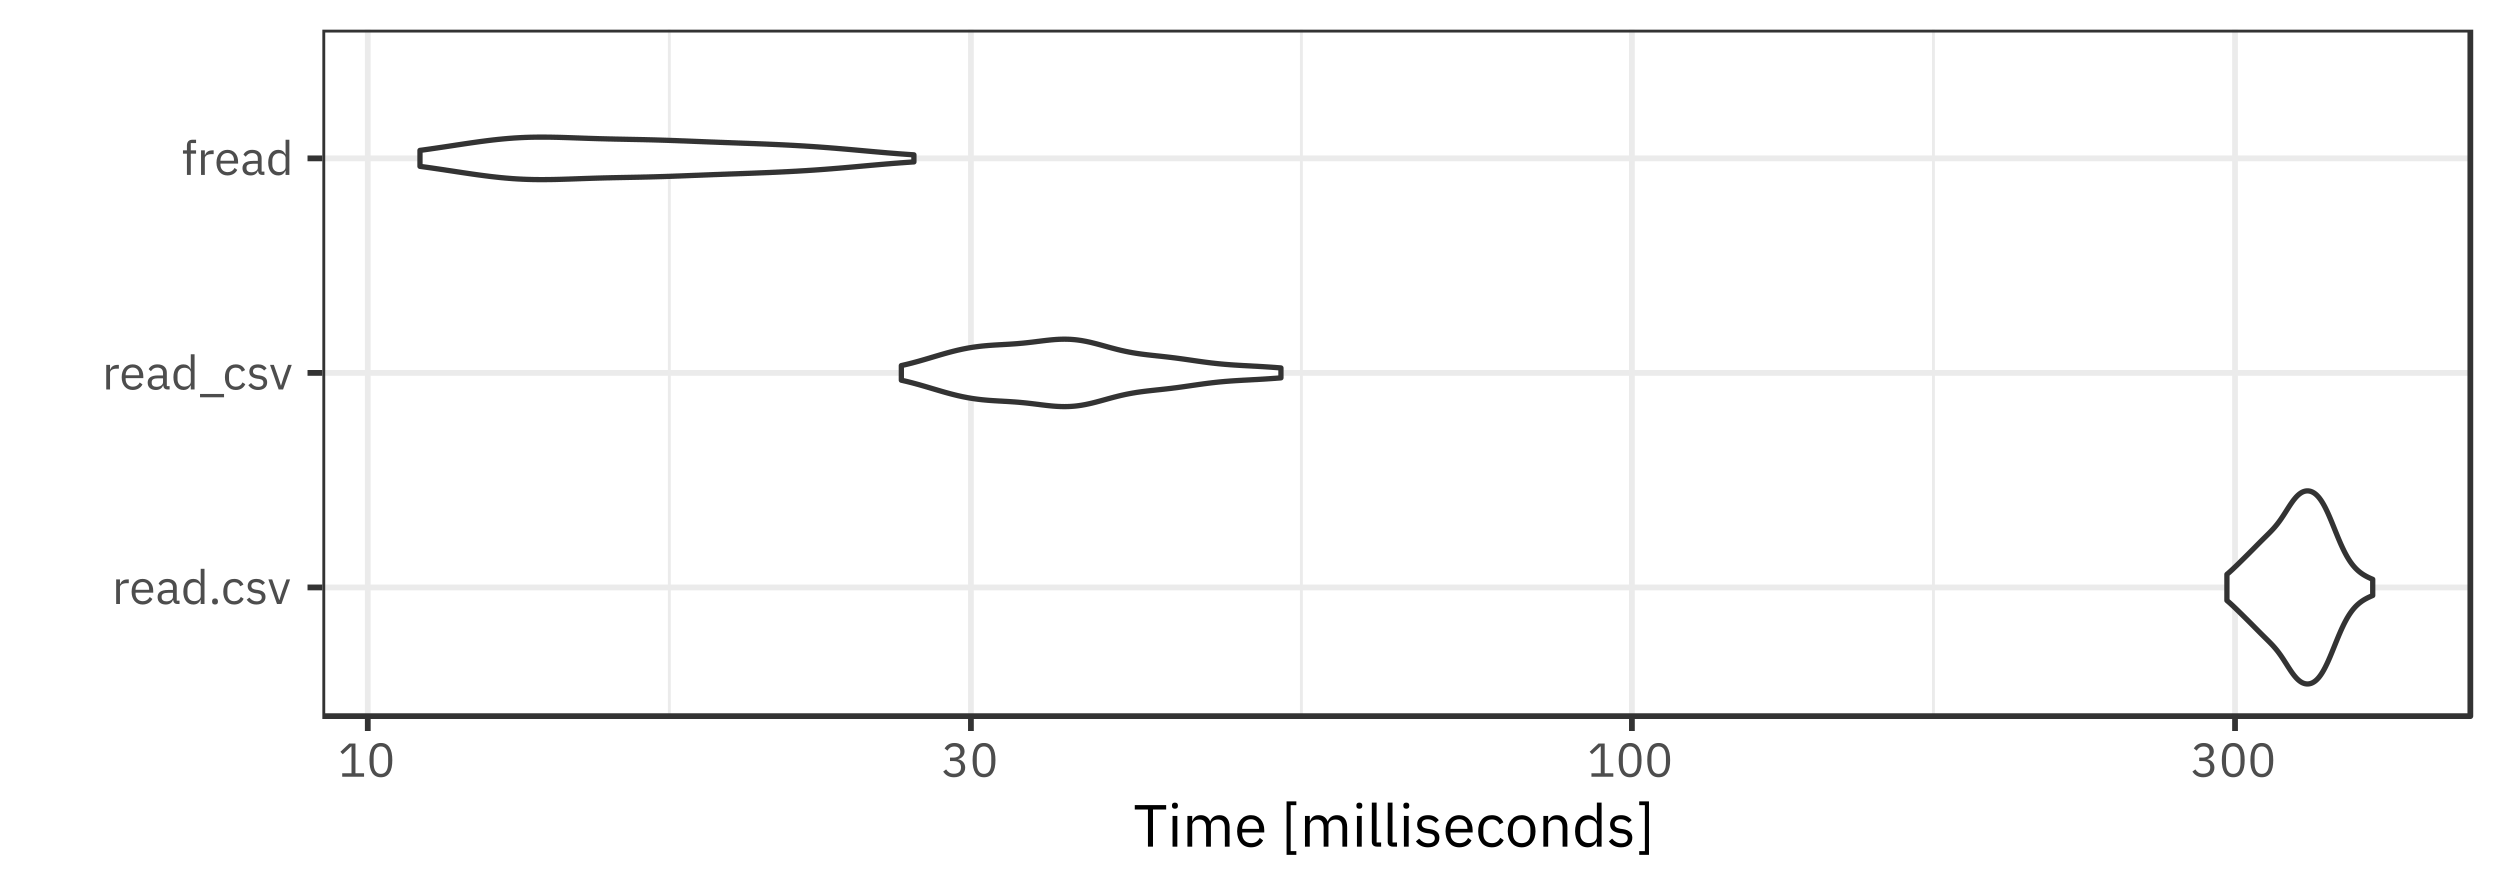 <?xml version="1.0" encoding="UTF-8"?>
<svg xmlns="http://www.w3.org/2000/svg" xmlns:xlink="http://www.w3.org/1999/xlink" width="504pt" height="180pt" viewBox="0 0 504 180" version="1.1">
<defs>
<g>
<symbol overflow="visible" id="glyph0-0">
<path style="stroke:none;" d="M 0.312 0 L 4.219 0 L 4.219 -7.484 L 0.312 -7.484 Z M 0.875 -0.578 L 0.875 -6.906 L 3.641 -6.906 L 3.641 -0.578 Z M 0.875 -0.578 "/>
</symbol>
<symbol overflow="visible" id="glyph0-1">
<path style="stroke:none;" d="M 1.578 0 L 1.578 -3.359 C 1.578 -3.828 2.078 -4.188 2.906 -4.188 L 3.359 -4.188 L 3.359 -4.953 L 3.062 -4.953 C 2.25 -4.953 1.797 -4.516 1.625 -4.031 L 1.578 -4.031 L 1.578 -4.953 L 0.812 -4.953 L 0.812 0 Z M 1.578 0 "/>
</symbol>
<symbol overflow="visible" id="glyph0-2">
<path style="stroke:none;" d="M 2.672 0.109 C 3.609 0.109 4.312 -0.344 4.641 -1.016 L 4.094 -1.406 C 3.828 -0.859 3.344 -0.562 2.719 -0.562 C 1.797 -0.562 1.25 -1.203 1.25 -2.047 L 1.25 -2.281 L 4.812 -2.281 L 4.812 -2.641 C 4.812 -4.047 4 -5.062 2.672 -5.062 C 1.328 -5.062 0.453 -4.047 0.453 -2.469 C 0.453 -0.906 1.328 0.109 2.672 0.109 Z M 2.672 -4.422 C 3.469 -4.422 3.984 -3.844 3.984 -2.969 L 3.984 -2.859 L 1.25 -2.859 L 1.25 -2.922 C 1.25 -3.797 1.844 -4.422 2.672 -4.422 Z M 2.672 -4.422 "/>
</symbol>
<symbol overflow="visible" id="glyph0-3">
<path style="stroke:none;" d="M 4.844 0 L 4.844 -0.672 L 4.281 -0.672 L 4.281 -3.391 C 4.281 -4.438 3.562 -5.062 2.375 -5.062 C 1.484 -5.062 0.891 -4.625 0.625 -4.094 L 1.078 -3.672 C 1.359 -4.109 1.75 -4.406 2.344 -4.406 C 3.125 -4.406 3.516 -4.016 3.516 -3.312 L 3.516 -2.828 L 2.531 -2.828 C 1.094 -2.828 0.422 -2.312 0.422 -1.375 C 0.422 -0.453 1.031 0.109 2.078 0.109 C 2.766 0.109 3.297 -0.203 3.516 -0.812 L 3.562 -0.812 C 3.609 -0.344 3.844 0 4.406 0 Z M 2.203 -0.531 C 1.609 -0.531 1.234 -0.812 1.234 -1.312 L 1.234 -1.5 C 1.234 -1.984 1.625 -2.25 2.5 -2.25 L 3.516 -2.25 L 3.516 -1.438 C 3.516 -0.938 2.969 -0.531 2.203 -0.531 Z M 2.203 -0.531 "/>
</symbol>
<symbol overflow="visible" id="glyph0-4">
<path style="stroke:none;" d="M 3.984 0 L 4.75 0 L 4.75 -7.094 L 3.984 -7.094 L 3.984 -4.141 L 3.938 -4.141 C 3.688 -4.766 3.172 -5.062 2.5 -5.062 C 1.25 -5.062 0.484 -4.062 0.484 -2.469 C 0.484 -0.891 1.25 0.109 2.5 0.109 C 3.172 0.109 3.641 -0.188 3.938 -0.812 L 3.984 -0.812 Z M 2.703 -0.578 C 1.844 -0.578 1.312 -1.172 1.312 -2.047 L 1.312 -2.891 C 1.312 -3.781 1.844 -4.375 2.703 -4.375 C 3.406 -4.375 3.984 -3.969 3.984 -3.422 L 3.984 -1.578 C 3.984 -0.938 3.406 -0.578 2.703 -0.578 Z M 2.703 -0.578 "/>
</symbol>
<symbol overflow="visible" id="glyph0-5">
<path style="stroke:none;" d="M 1.312 0.109 C 1.703 0.109 1.891 -0.109 1.891 -0.438 L 1.891 -0.562 C 1.891 -0.891 1.703 -1.125 1.312 -1.125 C 0.906 -1.125 0.719 -0.891 0.719 -0.562 L 0.719 -0.438 C 0.719 -0.109 0.906 0.109 1.312 0.109 Z M 1.312 0.109 "/>
</symbol>
<symbol overflow="visible" id="glyph0-6">
<path style="stroke:none;" d="M 2.656 0.109 C 3.594 0.109 4.234 -0.344 4.562 -1.062 L 4 -1.422 C 3.734 -0.859 3.281 -0.562 2.656 -0.562 C 1.75 -0.562 1.281 -1.188 1.281 -2.047 L 1.281 -2.891 C 1.281 -3.766 1.75 -4.391 2.656 -4.391 C 3.266 -4.391 3.688 -4.094 3.859 -3.578 L 4.516 -3.906 C 4.219 -4.578 3.641 -5.062 2.656 -5.062 C 1.266 -5.062 0.453 -4.062 0.453 -2.469 C 0.453 -0.891 1.266 0.109 2.656 0.109 Z M 2.656 0.109 "/>
</symbol>
<symbol overflow="visible" id="glyph0-7">
<path style="stroke:none;" d="M 2.297 0.109 C 3.438 0.109 4.141 -0.469 4.141 -1.422 C 4.141 -2.172 3.719 -2.656 2.625 -2.828 L 2.234 -2.875 C 1.625 -2.969 1.281 -3.172 1.281 -3.641 C 1.281 -4.109 1.625 -4.406 2.25 -4.406 C 2.891 -4.406 3.312 -4.109 3.531 -3.812 L 4.031 -4.266 C 3.641 -4.766 3.109 -5.062 2.312 -5.062 C 1.312 -5.062 0.547 -4.578 0.547 -3.609 C 0.547 -2.688 1.234 -2.312 2.141 -2.172 L 2.531 -2.125 C 3.188 -2.031 3.391 -1.734 3.391 -1.344 C 3.391 -0.828 3.016 -0.531 2.359 -0.531 C 1.734 -0.531 1.281 -0.812 0.891 -1.297 L 0.344 -0.859 C 0.781 -0.266 1.391 0.109 2.297 0.109 Z M 2.297 0.109 "/>
</symbol>
<symbol overflow="visible" id="glyph0-8">
<path style="stroke:none;" d="M 2.797 0 L 4.547 -4.953 L 3.812 -4.953 L 2.922 -2.5 L 2.391 -0.812 L 2.344 -0.812 L 1.797 -2.5 L 0.938 -4.953 L 0.172 -4.953 L 1.906 0 Z M 2.797 0 "/>
</symbol>
<symbol overflow="visible" id="glyph0-9">
<path style="stroke:none;" d="M 5.125 1.578 L 5.125 0.906 L 0.281 0.906 L 0.281 1.578 Z M 5.125 1.578 "/>
</symbol>
<symbol overflow="visible" id="glyph0-10">
<path style="stroke:none;" d="M 1.078 0 L 1.859 0 L 1.859 -4.281 L 2.922 -4.281 L 2.922 -4.953 L 1.859 -4.953 L 1.859 -6.422 L 2.922 -6.422 L 2.922 -7.094 L 2.172 -7.094 C 1.438 -7.094 1.078 -6.625 1.078 -5.953 L 1.078 -4.953 L 0.281 -4.953 L 0.281 -4.281 L 1.078 -4.281 Z M 1.078 0 "/>
</symbol>
<symbol overflow="visible" id="glyph0-11">
<path style="stroke:none;" d="M 5.25 0 L 5.25 -0.703 L 3.516 -0.703 L 3.516 -6.703 L 2.266 -6.703 L 0.484 -5.031 L 0.953 -4.531 L 2.641 -6.109 L 2.719 -6.109 L 2.719 -0.703 L 0.844 -0.703 L 0.844 0 Z M 5.25 0 "/>
</symbol>
<symbol overflow="visible" id="glyph0-12">
<path style="stroke:none;" d="M 2.875 0.109 C 4.484 0.109 5.188 -1.156 5.188 -3.344 C 5.188 -5.531 4.484 -6.812 2.875 -6.812 C 1.281 -6.812 0.578 -5.531 0.578 -3.344 C 0.578 -1.156 1.281 0.109 2.875 0.109 Z M 2.875 -0.578 C 1.828 -0.578 1.422 -1.5 1.422 -2.797 L 1.422 -3.891 C 1.422 -5.188 1.828 -6.109 2.875 -6.109 C 3.922 -6.109 4.344 -5.188 4.344 -3.891 L 4.344 -2.797 C 4.344 -1.5 3.922 -0.578 2.875 -0.578 Z M 2.875 -0.578 "/>
</symbol>
<symbol overflow="visible" id="glyph0-13">
<path style="stroke:none;" d="M 1.781 -3.859 L 1.781 -3.156 L 2.562 -3.156 C 3.5 -3.156 4 -2.703 4 -1.922 L 4 -1.844 C 4 -1.062 3.5 -0.609 2.562 -0.609 C 1.75 -0.609 1.359 -0.953 1 -1.484 L 0.406 -1.031 C 0.812 -0.453 1.406 0.109 2.578 0.109 C 3.938 0.109 4.844 -0.688 4.844 -1.828 C 4.844 -2.844 4.156 -3.375 3.438 -3.516 L 3.438 -3.562 C 4.141 -3.734 4.719 -4.266 4.719 -5.125 C 4.719 -6.203 3.812 -6.812 2.688 -6.812 C 1.609 -6.812 1.031 -6.25 0.688 -5.719 L 1.281 -5.25 C 1.562 -5.766 1.969 -6.094 2.672 -6.094 C 3.375 -6.094 3.859 -5.734 3.859 -5.031 L 3.859 -4.969 C 3.859 -4.328 3.406 -3.859 2.5 -3.859 Z M 1.781 -3.859 "/>
</symbol>
<symbol overflow="visible" id="glyph1-0">
<path style="stroke:none;" d="M 0.391 0 L 5.281 0 L 5.281 -9.359 L 0.391 -9.359 Z M 1.109 -0.719 L 1.109 -8.641 L 4.562 -8.641 L 4.562 -0.719 Z M 1.109 -0.719 "/>
</symbol>
<symbol overflow="visible" id="glyph1-1">
<path style="stroke:none;" d="M 6.594 -7.484 L 6.594 -8.375 L 0.266 -8.375 L 0.266 -7.484 L 2.922 -7.484 L 2.922 0 L 3.938 0 L 3.938 -7.484 Z M 6.594 -7.484 "/>
</symbol>
<symbol overflow="visible" id="glyph1-2">
<path style="stroke:none;" d="M 1.5 -7.641 C 1.906 -7.641 2.094 -7.859 2.094 -8.188 L 2.094 -8.344 C 2.094 -8.656 1.906 -8.875 1.5 -8.875 C 1.094 -8.875 0.906 -8.656 0.906 -8.344 L 0.906 -8.188 C 0.906 -7.859 1.094 -7.641 1.5 -7.641 Z M 1.016 0 L 1.984 0 L 1.984 -6.188 L 1.016 -6.188 Z M 1.016 0 "/>
</symbol>
<symbol overflow="visible" id="glyph1-3">
<path style="stroke:none;" d="M 1.984 0 L 1.984 -4.297 C 1.984 -5.094 2.703 -5.469 3.453 -5.469 C 4.375 -5.469 4.781 -4.906 4.781 -3.797 L 4.781 0 L 5.75 0 L 5.75 -4.297 C 5.75 -5.094 6.438 -5.469 7.203 -5.469 C 8.141 -5.469 8.562 -4.891 8.562 -3.797 L 8.562 0 L 9.516 0 L 9.516 -3.969 C 9.516 -5.469 8.766 -6.344 7.5 -6.344 C 6.438 -6.344 5.844 -5.75 5.609 -5.078 L 5.594 -5.078 C 5.25 -5.969 4.516 -6.344 3.703 -6.344 C 2.734 -6.344 2.297 -5.812 2.031 -5.188 L 1.984 -5.188 L 1.984 -6.188 L 1.016 -6.188 L 1.016 0 Z M 1.984 0 "/>
</symbol>
<symbol overflow="visible" id="glyph1-4">
<path style="stroke:none;" d="M 3.344 0.141 C 4.516 0.141 5.406 -0.438 5.797 -1.266 L 5.109 -1.766 C 4.781 -1.078 4.188 -0.703 3.406 -0.703 C 2.25 -0.703 1.578 -1.5 1.578 -2.562 L 1.578 -2.859 L 6.031 -2.859 L 6.031 -3.312 C 6.031 -5.062 5 -6.344 3.344 -6.344 C 1.672 -6.344 0.562 -5.062 0.562 -3.094 C 0.562 -1.125 1.672 0.141 3.344 0.141 Z M 3.344 -5.531 C 4.328 -5.531 4.984 -4.797 4.984 -3.703 L 4.984 -3.578 L 1.578 -3.578 L 1.578 -3.656 C 1.578 -4.734 2.297 -5.531 3.344 -5.531 Z M 3.344 -5.531 "/>
</symbol>
<symbol overflow="visible" id="glyph1-5">
<path style="stroke:none;" d=""/>
</symbol>
<symbol overflow="visible" id="glyph1-6">
<path style="stroke:none;" d="M 3.078 1.656 L 3.078 0.906 L 1.938 0.906 L 1.938 -8.359 L 3.078 -8.359 L 3.078 -9.125 L 1.109 -9.125 L 1.109 1.656 Z M 3.078 1.656 "/>
</symbol>
<symbol overflow="visible" id="glyph1-7">
<path style="stroke:none;" d="M 2.891 0 L 2.891 -0.844 L 1.984 -0.844 L 1.984 -8.875 L 1.016 -8.875 L 1.016 -1 C 1.016 -0.422 1.375 0 2.047 0 Z M 2.891 0 "/>
</symbol>
<symbol overflow="visible" id="glyph1-8">
<path style="stroke:none;" d="M 2.875 0.141 C 4.297 0.141 5.172 -0.594 5.172 -1.781 C 5.172 -2.719 4.641 -3.328 3.281 -3.531 L 2.797 -3.594 C 2.031 -3.719 1.609 -3.953 1.609 -4.562 C 1.609 -5.141 2.031 -5.516 2.812 -5.516 C 3.609 -5.516 4.141 -5.141 4.422 -4.766 L 5.047 -5.344 C 4.547 -5.969 3.891 -6.344 2.891 -6.344 C 1.625 -6.344 0.688 -5.734 0.688 -4.516 C 0.688 -3.359 1.531 -2.891 2.672 -2.719 L 3.172 -2.656 C 3.984 -2.531 4.25 -2.156 4.25 -1.688 C 4.25 -1.047 3.766 -0.672 2.953 -0.672 C 2.172 -0.672 1.594 -1.016 1.109 -1.625 L 0.438 -1.062 C 0.984 -0.344 1.734 0.141 2.875 0.141 Z M 2.875 0.141 "/>
</symbol>
<symbol overflow="visible" id="glyph1-9">
<path style="stroke:none;" d="M 3.328 0.141 C 4.5 0.141 5.297 -0.438 5.703 -1.312 L 5 -1.781 C 4.672 -1.078 4.109 -0.703 3.328 -0.703 C 2.188 -0.703 1.594 -1.484 1.594 -2.562 L 1.594 -3.625 C 1.594 -4.703 2.188 -5.484 3.328 -5.484 C 4.078 -5.484 4.609 -5.109 4.844 -4.469 L 5.641 -4.891 C 5.281 -5.734 4.547 -6.344 3.328 -6.344 C 1.578 -6.344 0.562 -5.078 0.562 -3.094 C 0.562 -1.109 1.578 0.141 3.328 0.141 Z M 3.328 0.141 "/>
</symbol>
<symbol overflow="visible" id="glyph1-10">
<path style="stroke:none;" d="M 3.359 0.141 C 5.016 0.141 6.156 -1.125 6.156 -3.094 C 6.156 -5.062 5.016 -6.344 3.359 -6.344 C 1.703 -6.344 0.562 -5.062 0.562 -3.094 C 0.562 -1.125 1.703 0.141 3.359 0.141 Z M 3.359 -0.703 C 2.328 -0.703 1.594 -1.344 1.594 -2.656 L 1.594 -3.547 C 1.594 -4.844 2.328 -5.484 3.359 -5.484 C 4.391 -5.484 5.125 -4.844 5.125 -3.547 L 5.125 -2.656 C 5.125 -1.344 4.391 -0.703 3.359 -0.703 Z M 3.359 -0.703 "/>
</symbol>
<symbol overflow="visible" id="glyph1-11">
<path style="stroke:none;" d="M 1.984 0 L 1.984 -4.297 C 1.984 -5.094 2.719 -5.469 3.484 -5.469 C 4.422 -5.469 4.891 -4.906 4.891 -3.797 L 4.891 0 L 5.859 0 L 5.859 -3.969 C 5.859 -5.469 5.047 -6.344 3.781 -6.344 C 2.859 -6.344 2.328 -5.875 2.031 -5.188 L 1.984 -5.188 L 1.984 -6.188 L 1.016 -6.188 L 1.016 0 Z M 1.984 0 "/>
</symbol>
<symbol overflow="visible" id="glyph1-12">
<path style="stroke:none;" d="M 4.984 0 L 5.938 0 L 5.938 -8.875 L 4.984 -8.875 L 4.984 -5.188 L 4.938 -5.188 C 4.609 -5.969 3.969 -6.344 3.125 -6.344 C 1.578 -6.344 0.594 -5.078 0.594 -3.094 C 0.594 -1.109 1.578 0.141 3.125 0.141 C 3.969 0.141 4.562 -0.234 4.938 -1.016 L 4.984 -1.016 Z M 3.391 -0.719 C 2.297 -0.719 1.625 -1.469 1.625 -2.562 L 1.625 -3.625 C 1.625 -4.734 2.297 -5.469 3.391 -5.469 C 4.266 -5.469 4.984 -4.969 4.984 -4.281 L 4.984 -1.984 C 4.984 -1.172 4.266 -0.719 3.391 -0.719 Z M 3.391 -0.719 "/>
</symbol>
<symbol overflow="visible" id="glyph1-13">
<path style="stroke:none;" d="M 0.719 -9.125 L 0.719 -8.359 L 1.859 -8.359 L 1.859 0.906 L 0.719 0.906 L 0.719 1.656 L 2.688 1.656 L 2.688 -9.125 Z M 0.719 -9.125 "/>
</symbol>
</g>
<clipPath id="clip1">
  <path d="M 64.984 5.977 L 499 5.977 L 499 145 L 64.984 145 Z M 64.984 5.977 "/>
</clipPath>
<clipPath id="clip2">
  <path d="M 134 5.977 L 136 5.977 L 136 145 L 134 145 Z M 134 5.977 "/>
</clipPath>
<clipPath id="clip3">
  <path d="M 262 5.977 L 263 5.977 L 263 145 L 262 145 Z M 262 5.977 "/>
</clipPath>
<clipPath id="clip4">
  <path d="M 389 5.977 L 391 5.977 L 391 145 L 389 145 Z M 389 5.977 "/>
</clipPath>
<clipPath id="clip5">
  <path d="M 64.984 117 L 499 117 L 499 120 L 64.984 120 Z M 64.984 117 "/>
</clipPath>
<clipPath id="clip6">
  <path d="M 64.984 74 L 499 74 L 499 76 L 64.984 76 Z M 64.984 74 "/>
</clipPath>
<clipPath id="clip7">
  <path d="M 64.984 31 L 499 31 L 499 33 L 64.984 33 Z M 64.984 31 "/>
</clipPath>
<clipPath id="clip8">
  <path d="M 73 5.977 L 75 5.977 L 75 145 L 73 145 Z M 73 5.977 "/>
</clipPath>
<clipPath id="clip9">
  <path d="M 195 5.977 L 197 5.977 L 197 145 L 195 145 Z M 195 5.977 "/>
</clipPath>
<clipPath id="clip10">
  <path d="M 328 5.977 L 330 5.977 L 330 145 L 328 145 Z M 328 5.977 "/>
</clipPath>
<clipPath id="clip11">
  <path d="M 450 5.977 L 452 5.977 L 452 145 L 450 145 Z M 450 5.977 "/>
</clipPath>
<clipPath id="clip12">
  <path d="M 64.984 5.977 L 499 5.977 L 499 145 L 64.984 145 Z M 64.984 5.977 "/>
</clipPath>
</defs>
<g id="surface281">
<rect x="0" y="0" width="504" height="180" style="fill:rgb(100%,100%,100%);fill-opacity:1;stroke:none;"/>
<rect x="0" y="0" width="504" height="180" style="fill:rgb(100%,100%,100%);fill-opacity:1;stroke:none;"/>
<path style="fill:none;stroke-width:1.164;stroke-linecap:round;stroke-linejoin:round;stroke:rgb(100%,100%,100%);stroke-opacity:1;stroke-miterlimit:10;" d="M 0 180 L 504 180 L 504 0 L 0 0 Z M 0 180 "/>
<g clip-path="url(#clip1)" clip-rule="nonzero">
<path style=" stroke:none;fill-rule:nonzero;fill:rgb(100%,100%,100%);fill-opacity:1;" d="M 64.984 144.375 L 498.02 144.375 L 498.02 5.98 L 64.984 5.98 Z M 64.984 144.375 "/>
</g>
<g clip-path="url(#clip2)" clip-rule="nonzero">
<path style="fill:none;stroke-width:0.582;stroke-linecap:butt;stroke-linejoin:round;stroke:rgb(92.157%,92.157%,92.157%);stroke-opacity:1;stroke-miterlimit:10;" d="M 134.941 144.375 L 134.941 5.977 "/>
</g>
<g clip-path="url(#clip3)" clip-rule="nonzero">
<path style="fill:none;stroke-width:0.582;stroke-linecap:butt;stroke-linejoin:round;stroke:rgb(92.157%,92.157%,92.157%);stroke-opacity:1;stroke-miterlimit:10;" d="M 262.363 144.375 L 262.363 5.977 "/>
</g>
<g clip-path="url(#clip4)" clip-rule="nonzero">
<path style="fill:none;stroke-width:0.582;stroke-linecap:butt;stroke-linejoin:round;stroke:rgb(92.157%,92.157%,92.157%);stroke-opacity:1;stroke-miterlimit:10;" d="M 389.785 144.375 L 389.785 5.977 "/>
</g>
<g clip-path="url(#clip5)" clip-rule="nonzero">
<path style="fill:none;stroke-width:1.164;stroke-linecap:butt;stroke-linejoin:round;stroke:rgb(92.157%,92.157%,92.157%);stroke-opacity:1;stroke-miterlimit:10;" d="M 64.984 118.426 L 498.023 118.426 "/>
</g>
<g clip-path="url(#clip6)" clip-rule="nonzero">
<path style="fill:none;stroke-width:1.164;stroke-linecap:butt;stroke-linejoin:round;stroke:rgb(92.157%,92.157%,92.157%);stroke-opacity:1;stroke-miterlimit:10;" d="M 64.984 75.176 L 498.023 75.176 "/>
</g>
<g clip-path="url(#clip7)" clip-rule="nonzero">
<path style="fill:none;stroke-width:1.164;stroke-linecap:butt;stroke-linejoin:round;stroke:rgb(92.157%,92.157%,92.157%);stroke-opacity:1;stroke-miterlimit:10;" d="M 64.984 31.926 L 498.023 31.926 "/>
</g>
<g clip-path="url(#clip8)" clip-rule="nonzero">
<path style="fill:none;stroke-width:1.164;stroke-linecap:butt;stroke-linejoin:round;stroke:rgb(92.157%,92.157%,92.157%);stroke-opacity:1;stroke-miterlimit:10;" d="M 74.145 144.375 L 74.145 5.977 "/>
</g>
<g clip-path="url(#clip9)" clip-rule="nonzero">
<path style="fill:none;stroke-width:1.164;stroke-linecap:butt;stroke-linejoin:round;stroke:rgb(92.157%,92.157%,92.157%);stroke-opacity:1;stroke-miterlimit:10;" d="M 195.738 144.375 L 195.738 5.977 "/>
</g>
<g clip-path="url(#clip10)" clip-rule="nonzero">
<path style="fill:none;stroke-width:1.164;stroke-linecap:butt;stroke-linejoin:round;stroke:rgb(92.157%,92.157%,92.157%);stroke-opacity:1;stroke-miterlimit:10;" d="M 328.992 144.375 L 328.992 5.977 "/>
</g>
<g clip-path="url(#clip11)" clip-rule="nonzero">
<path style="fill:none;stroke-width:1.164;stroke-linecap:butt;stroke-linejoin:round;stroke:rgb(92.157%,92.157%,92.157%);stroke-opacity:1;stroke-miterlimit:10;" d="M 450.582 144.375 L 450.582 5.977 "/>
</g>
<path style="fill-rule:nonzero;fill:rgb(100%,100%,100%);fill-opacity:1;stroke-width:1.067;stroke-linecap:round;stroke-linejoin:round;stroke:rgb(20%,20%,20%);stroke-opacity:1;stroke-miterlimit:10;" d="M 448.945 121.055 L 449.004 121.102 L 449.059 121.152 L 449.117 121.203 L 449.176 121.25 L 449.23 121.301 L 449.406 121.453 L 449.461 121.504 L 449.578 121.605 L 449.633 121.656 L 449.691 121.711 L 449.75 121.762 L 449.809 121.816 L 449.863 121.867 L 449.922 121.922 L 449.98 121.973 L 450.039 122.027 L 450.094 122.082 L 450.152 122.133 L 450.211 122.188 L 450.266 122.242 L 450.441 122.406 L 450.496 122.461 L 450.672 122.625 L 450.785 122.738 L 450.844 122.793 L 450.898 122.848 L 451.016 122.957 L 451.129 123.07 L 451.188 123.125 L 451.246 123.184 L 451.305 123.238 L 451.418 123.352 L 451.477 123.406 L 451.531 123.465 L 451.59 123.52 L 451.648 123.578 L 451.707 123.633 L 451.762 123.691 L 451.879 123.801 L 452.051 123.973 L 452.109 124.027 L 452.164 124.086 L 452.223 124.145 L 452.281 124.199 L 452.453 124.371 L 452.512 124.426 L 452.855 124.77 L 452.914 124.824 L 452.973 124.883 L 453.027 124.941 L 453.086 124.996 L 453.777 125.688 L 453.832 125.746 L 453.891 125.801 L 454.008 125.918 L 454.062 125.977 L 454.18 126.094 L 454.238 126.148 L 454.293 126.207 L 454.41 126.324 L 454.465 126.383 L 454.871 126.789 L 454.926 126.848 L 455.043 126.965 L 455.098 127.023 L 455.156 127.078 L 455.273 127.195 L 455.328 127.254 L 455.445 127.371 L 455.504 127.426 L 455.559 127.484 L 455.676 127.602 L 455.73 127.66 L 455.789 127.715 L 456.078 128.004 L 456.137 128.059 L 456.191 128.117 L 456.25 128.172 L 456.309 128.23 L 456.363 128.289 L 456.422 128.344 L 456.48 128.402 L 456.539 128.457 L 456.594 128.516 L 456.652 128.57 L 456.711 128.629 L 456.77 128.684 L 456.824 128.742 L 456.883 128.797 L 457.113 129.027 L 457.172 129.082 L 457.227 129.141 L 457.285 129.195 L 457.402 129.312 L 457.457 129.371 L 457.516 129.43 L 457.574 129.484 L 457.629 129.543 L 457.688 129.605 L 457.805 129.723 L 457.859 129.781 L 457.918 129.844 L 457.977 129.902 L 458.031 129.965 L 458.09 130.023 L 458.207 130.148 L 458.262 130.211 L 458.32 130.277 L 458.379 130.34 L 458.438 130.406 L 458.492 130.469 L 458.609 130.602 L 458.664 130.668 L 458.723 130.738 L 458.781 130.805 L 458.84 130.875 L 458.895 130.945 L 459.012 131.086 L 459.07 131.16 L 459.125 131.23 L 459.242 131.379 L 459.297 131.457 L 459.355 131.531 L 459.473 131.688 L 459.527 131.766 L 459.586 131.844 L 459.645 131.926 L 459.703 132.004 L 459.758 132.086 L 459.875 132.25 L 459.93 132.336 L 459.988 132.418 L 460.105 132.59 L 460.16 132.676 L 460.277 132.848 L 460.336 132.938 L 460.391 133.023 L 460.508 133.203 L 460.562 133.293 L 460.738 133.562 L 460.793 133.652 L 460.969 133.922 L 461.023 134.012 L 461.082 134.105 L 461.141 134.195 L 461.195 134.285 L 461.371 134.555 L 461.426 134.641 L 461.543 134.82 L 461.602 134.906 L 461.656 134.992 L 461.773 135.164 L 461.828 135.25 L 461.887 135.332 L 461.945 135.418 L 462.004 135.5 L 462.059 135.582 L 462.117 135.66 L 462.176 135.742 L 462.23 135.82 L 462.289 135.895 L 462.348 135.973 L 462.406 136.047 L 462.461 136.121 L 462.52 136.195 L 462.637 136.336 L 462.691 136.402 L 462.809 136.535 L 462.863 136.602 L 462.98 136.727 L 463.039 136.785 L 463.094 136.844 L 463.152 136.898 L 463.211 136.957 L 463.27 137.008 L 463.324 137.062 L 463.383 137.113 L 463.441 137.16 L 463.496 137.207 L 463.555 137.254 L 463.672 137.34 L 463.727 137.383 L 463.785 137.422 L 463.844 137.457 L 463.902 137.496 L 463.957 137.531 L 464.074 137.594 L 464.129 137.625 L 464.246 137.68 L 464.305 137.703 L 464.359 137.727 L 464.418 137.746 L 464.477 137.77 L 464.535 137.785 L 464.59 137.805 L 464.648 137.82 L 464.707 137.832 L 464.762 137.844 L 464.82 137.855 L 464.938 137.871 L 464.992 137.879 L 465.051 137.883 L 465.109 137.883 L 465.168 137.887 L 465.223 137.887 L 465.34 137.879 L 465.395 137.875 L 465.453 137.871 L 465.512 137.859 L 465.57 137.852 L 465.625 137.84 L 465.684 137.828 L 465.801 137.797 L 465.855 137.781 L 465.914 137.762 L 465.973 137.738 L 466.027 137.719 L 466.086 137.691 L 466.145 137.668 L 466.203 137.641 L 466.258 137.609 L 466.375 137.547 L 466.43 137.512 L 466.488 137.477 L 466.605 137.398 L 466.66 137.359 L 466.719 137.316 L 466.836 137.223 L 466.891 137.172 L 466.949 137.125 L 467.008 137.07 L 467.062 137.016 L 467.121 136.961 L 467.18 136.902 L 467.238 136.84 L 467.293 136.777 L 467.352 136.715 L 467.469 136.582 L 467.523 136.512 L 467.641 136.363 L 467.695 136.289 L 467.754 136.211 L 467.871 136.047 L 467.926 135.965 L 467.984 135.879 L 468.102 135.699 L 468.156 135.609 L 468.215 135.516 L 468.273 135.418 L 468.328 135.32 L 468.387 135.223 L 468.445 135.121 L 468.504 135.016 L 468.559 134.91 L 468.617 134.805 L 468.734 134.586 L 468.789 134.473 L 468.848 134.359 L 468.906 134.242 L 468.961 134.125 L 469.02 134.008 L 469.137 133.766 L 469.191 133.645 L 469.25 133.52 L 469.309 133.391 L 469.367 133.266 L 469.422 133.137 L 469.48 133.008 L 469.539 132.875 L 469.594 132.742 L 469.711 132.477 L 469.77 132.34 L 469.824 132.203 L 469.941 131.93 L 470 131.789 L 470.055 131.652 L 470.172 131.371 L 470.227 131.23 L 470.344 130.949 L 470.402 130.805 L 470.457 130.664 L 470.516 130.523 L 470.574 130.379 L 470.629 130.238 L 470.688 130.094 L 470.746 129.953 L 470.805 129.809 L 470.859 129.668 L 470.918 129.523 L 471.035 129.242 L 471.09 129.102 L 471.207 128.82 L 471.262 128.68 L 471.379 128.406 L 471.438 128.266 L 471.492 128.129 L 471.551 127.996 L 471.609 127.859 L 471.668 127.727 L 471.723 127.594 L 471.84 127.328 L 471.895 127.199 L 472.07 126.812 L 472.125 126.688 L 472.184 126.562 L 472.301 126.32 L 472.355 126.199 L 472.414 126.078 L 472.473 125.961 L 472.527 125.844 L 472.586 125.73 L 472.645 125.613 L 472.703 125.504 L 472.758 125.391 L 472.875 125.172 L 472.934 125.066 L 472.988 124.961 L 473.047 124.855 L 473.105 124.754 L 473.16 124.652 L 473.336 124.359 L 473.391 124.266 L 473.508 124.078 L 473.566 123.988 L 473.621 123.898 L 473.738 123.727 L 473.793 123.641 L 473.969 123.395 L 474.023 123.316 L 474.141 123.16 L 474.195 123.086 L 474.312 122.938 L 474.371 122.867 L 474.426 122.797 L 474.484 122.73 L 474.543 122.66 L 474.602 122.594 L 474.656 122.531 L 474.715 122.465 L 474.773 122.402 L 474.828 122.344 L 474.887 122.281 L 475.117 122.051 L 475.234 121.941 L 475.289 121.891 L 475.406 121.789 L 475.461 121.738 L 475.52 121.688 L 475.637 121.594 L 475.691 121.547 L 475.75 121.5 L 475.867 121.414 L 475.922 121.371 L 476.039 121.285 L 476.094 121.246 L 476.152 121.203 L 476.27 121.125 L 476.324 121.09 L 476.383 121.051 L 476.5 120.98 L 476.555 120.941 L 476.613 120.906 L 476.672 120.875 L 476.727 120.84 L 476.785 120.805 L 476.902 120.742 L 476.957 120.711 L 477.133 120.617 L 477.188 120.586 L 477.246 120.559 L 477.305 120.527 L 477.359 120.5 L 477.418 120.473 L 477.477 120.441 L 477.535 120.414 L 477.59 120.387 L 477.707 120.332 L 477.766 120.309 L 477.82 120.281 L 477.879 120.254 L 477.938 120.23 L 477.992 120.203 L 478.051 120.18 L 478.109 120.152 L 478.168 120.129 L 478.223 120.102 L 478.34 120.055 L 478.34 116.793 L 478.223 116.746 L 478.168 116.723 L 478.109 116.695 L 478.051 116.672 L 477.992 116.645 L 477.938 116.621 L 477.879 116.594 L 477.82 116.57 L 477.766 116.543 L 477.59 116.461 L 477.535 116.434 L 477.359 116.352 L 477.305 116.32 L 477.246 116.293 L 477.188 116.262 L 477.133 116.23 L 477.074 116.203 L 476.957 116.141 L 476.902 116.105 L 476.785 116.043 L 476.727 116.008 L 476.672 115.977 L 476.555 115.906 L 476.5 115.871 L 476.441 115.836 L 476.383 115.797 L 476.324 115.762 L 476.27 115.723 L 476.094 115.605 L 476.039 115.562 L 475.98 115.523 L 475.922 115.48 L 475.867 115.438 L 475.809 115.395 L 475.691 115.301 L 475.637 115.258 L 475.578 115.207 L 475.461 115.113 L 475.406 115.062 L 475.289 114.961 L 475.234 114.906 L 475.059 114.742 L 475.004 114.684 L 474.828 114.508 L 474.773 114.445 L 474.656 114.32 L 474.602 114.254 L 474.484 114.121 L 474.426 114.051 L 474.371 113.98 L 474.312 113.91 L 474.195 113.762 L 474.141 113.688 L 474.082 113.613 L 474.023 113.535 L 473.969 113.453 L 473.91 113.375 L 473.852 113.293 L 473.793 113.207 L 473.738 113.125 L 473.68 113.039 L 473.621 112.949 L 473.566 112.859 L 473.508 112.77 L 473.391 112.582 L 473.336 112.488 L 473.16 112.195 L 473.105 112.094 L 473.047 111.992 L 472.988 111.887 L 472.934 111.781 L 472.875 111.676 L 472.758 111.457 L 472.703 111.348 L 472.586 111.121 L 472.527 111.004 L 472.473 110.887 L 472.355 110.652 L 472.301 110.531 L 472.242 110.41 L 472.125 110.16 L 472.07 110.035 L 472.012 109.906 L 471.953 109.781 L 471.895 109.652 L 471.84 109.52 L 471.781 109.391 L 471.723 109.258 L 471.668 109.125 L 471.609 108.988 L 471.551 108.855 L 471.492 108.719 L 471.438 108.582 L 471.379 108.445 L 471.32 108.305 L 471.262 108.168 L 471.207 108.027 L 471.09 107.746 L 471.035 107.605 L 470.859 107.184 L 470.805 107.039 L 470.746 106.898 L 470.688 106.754 L 470.629 106.613 L 470.574 106.469 L 470.516 106.328 L 470.457 106.184 L 470.402 106.043 L 470.344 105.902 L 470.285 105.758 L 470.227 105.617 L 470.172 105.477 L 470.113 105.336 L 470.055 105.199 L 470 105.059 L 469.941 104.918 L 469.824 104.645 L 469.77 104.508 L 469.711 104.375 L 469.652 104.238 L 469.594 104.105 L 469.539 103.973 L 469.422 103.715 L 469.367 103.586 L 469.309 103.457 L 469.191 103.207 L 469.137 103.082 L 469.02 102.84 L 468.961 102.723 L 468.906 102.605 L 468.848 102.488 L 468.789 102.375 L 468.734 102.262 L 468.617 102.043 L 468.559 101.938 L 468.504 101.832 L 468.328 101.527 L 468.273 101.43 L 468.156 101.242 L 468.102 101.148 L 468.043 101.059 L 467.984 100.973 L 467.926 100.883 L 467.871 100.801 L 467.812 100.719 L 467.695 100.562 L 467.641 100.484 L 467.582 100.41 L 467.523 100.34 L 467.469 100.27 L 467.41 100.199 L 467.352 100.133 L 467.293 100.07 L 467.238 100.008 L 467.008 99.777 L 466.891 99.676 L 466.836 99.625 L 466.777 99.578 L 466.66 99.492 L 466.605 99.449 L 466.488 99.371 L 466.43 99.336 L 466.375 99.301 L 466.258 99.238 L 466.203 99.211 L 466.145 99.18 L 466.027 99.133 L 465.973 99.109 L 465.855 99.07 L 465.801 99.051 L 465.684 99.02 L 465.625 99.008 L 465.57 98.996 L 465.395 98.973 L 465.34 98.969 L 465.281 98.965 L 465.223 98.965 L 465.168 98.961 L 464.992 98.973 L 464.938 98.977 L 464.879 98.984 L 464.82 98.996 L 464.762 99.004 L 464.707 99.016 L 464.59 99.047 L 464.535 99.062 L 464.359 99.121 L 464.305 99.145 L 464.246 99.172 L 464.188 99.195 L 464.129 99.227 L 464.074 99.254 L 464.016 99.285 L 463.957 99.32 L 463.902 99.355 L 463.785 99.426 L 463.727 99.469 L 463.672 99.508 L 463.555 99.594 L 463.496 99.641 L 463.441 99.688 L 463.324 99.789 L 463.27 99.84 L 463.094 100.004 L 463.039 100.062 L 462.98 100.125 L 462.922 100.184 L 462.863 100.25 L 462.809 100.312 L 462.691 100.445 L 462.637 100.516 L 462.461 100.727 L 462.406 100.801 L 462.348 100.875 L 462.23 101.031 L 462.176 101.109 L 462.117 101.188 L 462.059 101.27 L 462.004 101.352 L 461.828 101.598 L 461.773 101.684 L 461.656 101.855 L 461.602 101.941 L 461.543 102.031 L 461.484 102.117 L 461.426 102.207 L 461.371 102.297 L 461.195 102.566 L 461.141 102.656 L 461.023 102.836 L 460.969 102.926 L 460.852 103.105 L 460.793 103.199 L 460.738 103.289 L 460.562 103.559 L 460.508 103.645 L 460.391 103.824 L 460.336 103.914 L 460.16 104.172 L 460.105 104.258 L 459.93 104.516 L 459.875 104.598 L 459.758 104.762 L 459.703 104.844 L 459.645 104.926 L 459.586 105.004 L 459.527 105.086 L 459.473 105.164 L 459.414 105.238 L 459.297 105.395 L 459.242 105.469 L 459.125 105.617 L 459.07 105.691 L 458.895 105.902 L 458.84 105.973 L 458.723 106.113 L 458.664 106.18 L 458.609 106.246 L 458.492 106.379 L 458.438 106.445 L 458.379 106.508 L 458.32 106.574 L 458.262 106.637 L 458.207 106.699 L 458.031 106.887 L 457.977 106.945 L 457.918 107.008 L 457.859 107.066 L 457.805 107.125 L 457.746 107.188 L 457.629 107.305 L 457.574 107.363 L 457.113 107.824 L 457.055 107.879 L 456.996 107.938 L 456.941 107.996 L 456.883 108.051 L 456.711 108.223 L 456.652 108.277 L 456.48 108.449 L 456.422 108.504 L 456.25 108.676 L 456.191 108.73 L 456.137 108.789 L 456.078 108.848 L 456.02 108.902 L 455.961 108.961 L 455.906 109.02 L 455.848 109.074 L 455.73 109.191 L 455.676 109.25 L 455.617 109.305 L 455.559 109.363 L 455.504 109.422 L 455.445 109.48 L 455.387 109.535 L 455.328 109.594 L 455.273 109.652 L 455.098 109.828 L 455.043 109.887 L 454.984 109.941 L 454.926 110 L 454.871 110.059 L 454.695 110.234 L 454.641 110.293 L 454.523 110.41 L 454.465 110.465 L 454.41 110.523 L 454.293 110.641 L 454.238 110.699 L 454.121 110.816 L 454.062 110.871 L 454.008 110.93 L 453.66 111.277 L 453.605 111.336 L 453.547 111.391 L 453.43 111.508 L 453.375 111.566 L 453.316 111.621 L 453.258 111.68 L 453.203 111.738 L 453.145 111.793 L 452.855 112.082 L 452.797 112.137 L 452.742 112.195 L 452.684 112.25 L 452.453 112.48 L 452.395 112.535 L 452.34 112.594 L 452.281 112.648 L 452.223 112.707 L 452.164 112.762 L 452.109 112.82 L 452.051 112.875 L 451.879 113.047 L 451.82 113.102 L 451.648 113.273 L 451.59 113.328 L 451.477 113.441 L 451.418 113.496 L 451.246 113.668 L 451.129 113.777 L 451.074 113.836 L 450.898 114 L 450.844 114.059 L 450.727 114.168 L 450.672 114.223 L 450.496 114.387 L 450.441 114.441 L 450.266 114.605 L 450.211 114.66 L 450.094 114.77 L 450.039 114.82 L 449.922 114.93 L 449.863 114.98 L 449.809 115.035 L 449.75 115.086 L 449.691 115.141 L 449.633 115.191 L 449.578 115.242 L 449.461 115.344 L 449.406 115.398 L 449.348 115.449 L 449.289 115.496 L 449.23 115.547 L 449.176 115.598 L 449.117 115.648 L 449.059 115.695 L 449.004 115.746 L 448.945 115.793 Z M 448.945 121.055 "/>
<path style="fill-rule:nonzero;fill:rgb(100%,100%,100%);fill-opacity:1;stroke-width:1.067;stroke-linecap:round;stroke-linejoin:round;stroke:rgb(20%,20%,20%);stroke-opacity:1;stroke-miterlimit:10;" d="M 181.711 76.652 L 181.859 76.684 L 182.012 76.719 L 182.309 76.789 L 182.461 76.824 L 182.758 76.895 L 182.91 76.93 L 183.059 76.969 L 183.207 77.004 L 183.359 77.043 L 183.508 77.082 L 183.656 77.117 L 183.809 77.156 L 183.957 77.195 L 184.109 77.234 L 184.258 77.277 L 184.406 77.316 L 184.559 77.355 L 184.707 77.398 L 184.855 77.438 L 185.008 77.48 L 185.156 77.52 L 185.305 77.562 L 185.457 77.605 L 185.754 77.691 L 185.906 77.734 L 186.203 77.82 L 186.355 77.863 L 186.504 77.906 L 186.652 77.953 L 186.805 77.996 L 186.953 78.039 L 187.102 78.086 L 187.254 78.129 L 187.402 78.172 L 187.551 78.219 L 187.703 78.262 L 187.852 78.309 L 188 78.352 L 188.152 78.395 L 188.301 78.441 L 188.449 78.484 L 188.602 78.531 L 188.898 78.617 L 189.051 78.664 L 189.348 78.75 L 189.5 78.793 L 189.648 78.84 L 189.797 78.883 L 189.949 78.926 L 190.246 79.012 L 190.398 79.055 L 190.547 79.098 L 190.695 79.137 L 190.848 79.18 L 190.996 79.223 L 191.145 79.262 L 191.297 79.301 L 191.445 79.344 L 191.594 79.383 L 191.746 79.422 L 192.043 79.5 L 192.195 79.539 L 192.344 79.574 L 192.492 79.613 L 192.645 79.648 L 192.793 79.688 L 192.941 79.723 L 193.094 79.758 L 193.242 79.793 L 193.395 79.824 L 193.543 79.859 L 193.691 79.891 L 193.844 79.926 L 194.141 79.988 L 194.293 80.02 L 194.441 80.047 L 194.59 80.078 L 194.742 80.105 L 194.891 80.137 L 195.039 80.164 L 195.191 80.191 L 195.34 80.215 L 195.488 80.242 L 195.641 80.266 L 195.789 80.293 L 195.938 80.316 L 196.09 80.34 L 196.238 80.363 L 196.387 80.383 L 196.539 80.406 L 196.836 80.445 L 196.988 80.465 L 197.285 80.504 L 197.438 80.523 L 197.734 80.555 L 197.887 80.574 L 198.184 80.605 L 198.336 80.617 L 198.633 80.648 L 198.785 80.66 L 198.934 80.672 L 199.082 80.688 L 199.234 80.699 L 199.531 80.723 L 199.684 80.734 L 199.832 80.742 L 199.98 80.754 L 200.133 80.766 L 200.281 80.773 L 200.43 80.785 L 200.582 80.793 L 200.73 80.801 L 200.879 80.812 L 201.031 80.82 L 201.18 80.828 L 201.328 80.84 L 201.48 80.848 L 201.777 80.863 L 201.93 80.871 L 202.078 80.879 L 202.227 80.891 L 202.379 80.898 L 202.527 80.906 L 202.68 80.914 L 202.977 80.93 L 203.129 80.941 L 203.426 80.957 L 203.578 80.969 L 203.727 80.977 L 203.875 80.988 L 204.027 80.996 L 204.324 81.02 L 204.477 81.027 L 204.773 81.051 L 204.926 81.062 L 205.223 81.086 L 205.375 81.098 L 205.523 81.113 L 205.672 81.125 L 205.824 81.141 L 205.973 81.152 L 206.121 81.168 L 206.273 81.18 L 206.57 81.211 L 206.723 81.227 L 207.02 81.258 L 207.172 81.273 L 207.32 81.293 L 207.469 81.309 L 207.621 81.324 L 207.77 81.344 L 207.918 81.359 L 208.07 81.379 L 208.219 81.395 L 208.367 81.414 L 208.52 81.434 L 208.668 81.449 L 208.816 81.469 L 208.969 81.488 L 209.117 81.508 L 209.266 81.523 L 209.418 81.543 L 209.715 81.582 L 209.867 81.602 L 210.016 81.617 L 210.164 81.637 L 210.316 81.656 L 210.465 81.672 L 210.613 81.691 L 210.766 81.707 L 210.914 81.727 L 211.062 81.742 L 211.215 81.758 L 211.512 81.789 L 211.664 81.805 L 211.812 81.82 L 211.965 81.836 L 212.113 81.848 L 212.262 81.863 L 212.414 81.875 L 212.711 81.898 L 212.863 81.91 L 213.16 81.926 L 213.312 81.938 L 213.461 81.941 L 213.609 81.949 L 213.762 81.957 L 214.059 81.965 L 214.211 81.969 L 214.359 81.969 L 214.508 81.973 L 214.66 81.973 L 214.809 81.969 L 214.957 81.969 L 215.109 81.965 L 215.406 81.957 L 215.559 81.949 L 215.707 81.945 L 215.855 81.934 L 216.008 81.926 L 216.305 81.902 L 216.457 81.891 L 216.605 81.879 L 216.754 81.863 L 216.906 81.848 L 217.055 81.832 L 217.203 81.812 L 217.355 81.793 L 217.504 81.773 L 217.652 81.75 L 217.805 81.73 L 218.102 81.684 L 218.254 81.656 L 218.551 81.602 L 218.703 81.574 L 218.852 81.547 L 219 81.516 L 219.152 81.484 L 219.449 81.422 L 219.602 81.387 L 219.75 81.355 L 219.898 81.32 L 220.051 81.285 L 220.199 81.25 L 220.348 81.211 L 220.5 81.176 L 220.797 81.098 L 220.949 81.062 L 221.098 81.023 L 221.25 80.98 L 221.547 80.902 L 221.699 80.863 L 221.848 80.82 L 221.996 80.781 L 222.148 80.738 L 222.297 80.699 L 222.445 80.656 L 222.598 80.613 L 222.746 80.574 L 222.895 80.531 L 223.047 80.492 L 223.344 80.406 L 223.496 80.367 L 223.645 80.324 L 223.793 80.285 L 223.945 80.242 L 224.242 80.164 L 224.395 80.125 L 224.543 80.082 L 224.691 80.043 L 224.844 80.008 L 225.141 79.93 L 225.293 79.891 L 225.59 79.82 L 225.742 79.781 L 226.039 79.711 L 226.191 79.676 L 226.34 79.645 L 226.488 79.609 L 226.641 79.578 L 226.789 79.543 L 226.938 79.512 L 227.09 79.48 L 227.238 79.453 L 227.387 79.422 L 227.539 79.391 L 227.836 79.336 L 227.988 79.309 L 228.285 79.254 L 228.438 79.227 L 228.734 79.18 L 228.887 79.152 L 229.184 79.105 L 229.336 79.082 L 229.484 79.062 L 229.633 79.039 L 229.785 79.02 L 229.934 78.996 L 230.082 78.977 L 230.234 78.957 L 230.531 78.918 L 230.684 78.898 L 230.832 78.879 L 230.984 78.863 L 231.281 78.824 L 231.434 78.809 L 231.582 78.793 L 231.73 78.773 L 231.883 78.758 L 232.031 78.742 L 232.18 78.723 L 232.332 78.707 L 232.629 78.676 L 232.781 78.66 L 232.93 78.641 L 233.078 78.625 L 233.23 78.609 L 233.527 78.578 L 233.68 78.562 L 233.977 78.531 L 234.129 78.516 L 234.277 78.496 L 234.426 78.48 L 234.578 78.465 L 234.727 78.449 L 234.875 78.43 L 235.027 78.414 L 235.176 78.398 L 235.324 78.379 L 235.477 78.363 L 235.625 78.344 L 235.773 78.328 L 235.926 78.309 L 236.074 78.293 L 236.223 78.273 L 236.375 78.254 L 236.672 78.215 L 236.824 78.199 L 237.121 78.16 L 237.273 78.141 L 237.57 78.102 L 237.723 78.078 L 238.02 78.039 L 238.172 78.02 L 238.32 77.996 L 238.469 77.977 L 238.621 77.957 L 238.77 77.934 L 238.918 77.914 L 239.07 77.891 L 239.219 77.871 L 239.367 77.848 L 239.52 77.828 L 239.668 77.805 L 239.816 77.785 L 239.969 77.762 L 240.117 77.742 L 240.27 77.719 L 240.418 77.695 L 240.566 77.676 L 240.719 77.652 L 240.867 77.633 L 241.016 77.609 L 241.168 77.59 L 241.316 77.566 L 241.465 77.547 L 241.617 77.523 L 241.914 77.484 L 242.066 77.461 L 242.363 77.422 L 242.516 77.398 L 242.812 77.359 L 242.965 77.34 L 243.262 77.301 L 243.414 77.281 L 243.711 77.242 L 243.863 77.227 L 244.16 77.188 L 244.312 77.172 L 244.461 77.152 L 244.609 77.137 L 244.762 77.121 L 244.91 77.102 L 245.059 77.086 L 245.211 77.07 L 245.508 77.039 L 245.66 77.023 L 245.957 76.992 L 246.109 76.98 L 246.258 76.965 L 246.406 76.953 L 246.559 76.938 L 246.707 76.926 L 246.855 76.91 L 247.008 76.898 L 247.305 76.875 L 247.457 76.863 L 247.754 76.84 L 247.906 76.828 L 248.203 76.805 L 248.355 76.797 L 248.652 76.773 L 248.805 76.766 L 248.953 76.754 L 249.102 76.746 L 249.254 76.734 L 249.402 76.727 L 249.555 76.719 L 249.703 76.707 L 249.852 76.699 L 250.004 76.691 L 250.301 76.676 L 250.453 76.664 L 250.75 76.648 L 250.902 76.641 L 251.199 76.625 L 251.352 76.617 L 251.648 76.602 L 251.801 76.594 L 252.098 76.578 L 252.25 76.566 L 252.547 76.551 L 252.699 76.543 L 252.996 76.527 L 253.148 76.52 L 253.445 76.504 L 253.598 76.496 L 253.746 76.484 L 253.895 76.477 L 254.047 76.469 L 254.195 76.461 L 254.344 76.449 L 254.496 76.441 L 254.645 76.434 L 254.793 76.422 L 254.945 76.414 L 255.094 76.402 L 255.242 76.395 L 255.395 76.383 L 255.543 76.375 L 255.691 76.363 L 255.844 76.355 L 256.141 76.332 L 256.293 76.324 L 256.59 76.301 L 256.742 76.289 L 256.891 76.281 L 257.039 76.27 L 257.191 76.258 L 257.488 76.234 L 257.641 76.223 L 257.938 76.199 L 258.09 76.188 L 258.238 76.172 L 258.238 74.18 L 258.09 74.164 L 257.938 74.152 L 257.641 74.129 L 257.488 74.117 L 257.191 74.094 L 257.039 74.082 L 256.891 74.07 L 256.742 74.062 L 256.59 74.051 L 256.293 74.027 L 256.141 74.02 L 255.844 73.996 L 255.691 73.988 L 255.543 73.977 L 255.395 73.969 L 255.242 73.957 L 255.094 73.949 L 254.945 73.938 L 254.793 73.93 L 254.645 73.918 L 254.496 73.91 L 254.344 73.902 L 254.195 73.891 L 254.047 73.883 L 253.895 73.875 L 253.746 73.867 L 253.598 73.855 L 253.445 73.848 L 253.148 73.832 L 252.996 73.824 L 252.699 73.809 L 252.547 73.801 L 252.398 73.793 L 252.25 73.781 L 252.098 73.773 L 251.801 73.758 L 251.648 73.75 L 251.352 73.734 L 251.199 73.727 L 250.902 73.711 L 250.75 73.703 L 250.453 73.688 L 250.301 73.676 L 250.004 73.66 L 249.852 73.652 L 249.703 73.645 L 249.555 73.633 L 249.402 73.625 L 249.254 73.613 L 249.102 73.605 L 248.953 73.598 L 248.805 73.586 L 248.652 73.578 L 248.355 73.555 L 248.203 73.547 L 247.906 73.523 L 247.754 73.512 L 247.457 73.488 L 247.305 73.477 L 247.008 73.453 L 246.855 73.441 L 246.707 73.426 L 246.559 73.414 L 246.406 73.398 L 246.258 73.387 L 246.109 73.371 L 245.957 73.355 L 245.809 73.344 L 245.66 73.328 L 245.508 73.312 L 245.211 73.281 L 245.059 73.266 L 244.91 73.25 L 244.762 73.23 L 244.609 73.215 L 244.461 73.199 L 244.312 73.18 L 244.16 73.164 L 243.863 73.125 L 243.711 73.109 L 243.414 73.07 L 243.262 73.051 L 242.965 73.012 L 242.812 72.992 L 242.516 72.953 L 242.363 72.93 L 242.066 72.891 L 241.914 72.867 L 241.617 72.828 L 241.465 72.805 L 241.316 72.785 L 241.168 72.762 L 241.016 72.742 L 240.867 72.719 L 240.719 72.699 L 240.566 72.676 L 240.418 72.652 L 240.27 72.633 L 240.117 72.609 L 239.969 72.59 L 239.816 72.566 L 239.668 72.547 L 239.52 72.523 L 239.367 72.504 L 239.219 72.48 L 239.07 72.461 L 238.918 72.438 L 238.77 72.418 L 238.621 72.395 L 238.469 72.375 L 238.32 72.355 L 238.172 72.332 L 238.02 72.312 L 237.723 72.273 L 237.57 72.25 L 237.273 72.211 L 237.121 72.191 L 236.824 72.152 L 236.672 72.133 L 236.523 72.117 L 236.375 72.098 L 236.223 72.078 L 236.074 72.059 L 235.926 72.043 L 235.773 72.023 L 235.625 72.008 L 235.477 71.988 L 235.324 71.973 L 235.176 71.953 L 235.027 71.938 L 234.875 71.922 L 234.727 71.902 L 234.578 71.887 L 234.426 71.871 L 234.277 71.855 L 234.129 71.836 L 233.977 71.82 L 233.68 71.789 L 233.527 71.773 L 233.23 71.742 L 233.078 71.727 L 232.93 71.707 L 232.781 71.691 L 232.629 71.676 L 232.332 71.645 L 232.18 71.629 L 232.031 71.609 L 231.883 71.594 L 231.73 71.578 L 231.582 71.559 L 231.434 71.543 L 231.281 71.527 L 230.984 71.488 L 230.832 71.473 L 230.684 71.453 L 230.531 71.434 L 230.234 71.395 L 230.082 71.375 L 229.934 71.355 L 229.785 71.332 L 229.633 71.312 L 229.336 71.266 L 229.184 71.246 L 228.887 71.199 L 228.734 71.172 L 228.438 71.125 L 228.285 71.098 L 227.988 71.043 L 227.836 71.016 L 227.539 70.961 L 227.387 70.93 L 227.238 70.898 L 227.09 70.871 L 226.938 70.84 L 226.789 70.805 L 226.641 70.773 L 226.488 70.742 L 226.34 70.707 L 226.191 70.676 L 226.039 70.641 L 225.742 70.57 L 225.59 70.531 L 225.293 70.461 L 225.141 70.422 L 224.844 70.344 L 224.691 70.305 L 224.395 70.227 L 224.242 70.188 L 223.945 70.109 L 223.793 70.066 L 223.645 70.027 L 223.496 69.984 L 223.344 69.945 L 223.047 69.859 L 222.895 69.82 L 222.746 69.777 L 222.598 69.738 L 222.445 69.695 L 222.297 69.652 L 222.148 69.613 L 221.996 69.57 L 221.848 69.531 L 221.699 69.488 L 221.547 69.449 L 221.25 69.371 L 221.098 69.328 L 220.949 69.289 L 220.797 69.254 L 220.5 69.176 L 220.348 69.141 L 220.199 69.102 L 220.051 69.066 L 219.898 69.031 L 219.602 68.961 L 219.449 68.93 L 219.152 68.867 L 219 68.836 L 218.852 68.805 L 218.703 68.777 L 218.551 68.75 L 218.254 68.695 L 218.102 68.668 L 217.805 68.621 L 217.652 68.602 L 217.504 68.578 L 217.355 68.559 L 217.203 68.539 L 217.055 68.52 L 216.906 68.504 L 216.754 68.488 L 216.605 68.473 L 216.457 68.461 L 216.305 68.449 L 216.008 68.426 L 215.855 68.414 L 215.707 68.406 L 215.559 68.402 L 215.406 68.395 L 215.109 68.387 L 214.957 68.383 L 214.809 68.383 L 214.66 68.379 L 214.508 68.379 L 214.359 68.383 L 214.211 68.383 L 214.059 68.387 L 213.762 68.395 L 213.609 68.402 L 213.461 68.406 L 213.312 68.414 L 213.16 68.426 L 212.863 68.441 L 212.711 68.453 L 212.414 68.477 L 212.262 68.488 L 212.113 68.504 L 211.965 68.516 L 211.812 68.531 L 211.664 68.547 L 211.512 68.559 L 211.363 68.578 L 211.215 68.594 L 211.062 68.609 L 210.914 68.625 L 210.766 68.645 L 210.613 68.66 L 210.465 68.68 L 210.316 68.695 L 210.164 68.715 L 210.016 68.734 L 209.867 68.75 L 209.715 68.77 L 209.418 68.809 L 209.266 68.824 L 208.969 68.863 L 208.816 68.883 L 208.668 68.902 L 208.52 68.918 L 208.367 68.938 L 208.219 68.957 L 208.07 68.973 L 207.918 68.992 L 207.77 69.008 L 207.621 69.027 L 207.469 69.043 L 207.32 69.059 L 207.172 69.078 L 207.02 69.094 L 206.723 69.125 L 206.57 69.141 L 206.273 69.172 L 206.121 69.184 L 205.973 69.199 L 205.824 69.211 L 205.672 69.227 L 205.375 69.25 L 205.223 69.266 L 204.926 69.289 L 204.773 69.301 L 204.477 69.324 L 204.324 69.332 L 204.027 69.355 L 203.875 69.363 L 203.727 69.375 L 203.578 69.383 L 203.426 69.395 L 203.129 69.41 L 202.977 69.418 L 202.828 69.43 L 202.68 69.438 L 202.527 69.445 L 202.379 69.453 L 202.227 69.461 L 202.078 69.473 L 201.93 69.48 L 201.777 69.488 L 201.48 69.504 L 201.328 69.512 L 201.18 69.523 L 201.031 69.531 L 200.879 69.539 L 200.73 69.547 L 200.582 69.559 L 200.43 69.566 L 200.281 69.578 L 200.133 69.586 L 199.98 69.598 L 199.832 69.609 L 199.684 69.617 L 199.531 69.629 L 199.234 69.652 L 199.082 69.664 L 198.934 69.68 L 198.785 69.691 L 198.633 69.703 L 198.336 69.734 L 198.184 69.746 L 197.887 69.777 L 197.734 69.797 L 197.438 69.828 L 197.285 69.848 L 196.988 69.887 L 196.836 69.906 L 196.539 69.945 L 196.387 69.969 L 196.238 69.988 L 196.09 70.012 L 195.938 70.035 L 195.789 70.059 L 195.641 70.086 L 195.488 70.109 L 195.34 70.137 L 195.191 70.16 L 195.039 70.188 L 194.891 70.215 L 194.742 70.246 L 194.59 70.273 L 194.441 70.305 L 194.293 70.332 L 194.141 70.363 L 193.844 70.426 L 193.691 70.461 L 193.543 70.492 L 193.395 70.527 L 193.242 70.559 L 193.094 70.594 L 192.941 70.629 L 192.793 70.664 L 192.645 70.703 L 192.492 70.738 L 192.344 70.777 L 192.195 70.812 L 192.043 70.852 L 191.746 70.93 L 191.594 70.969 L 191.445 71.008 L 191.297 71.051 L 191.145 71.09 L 190.996 71.129 L 190.848 71.172 L 190.695 71.215 L 190.547 71.254 L 190.398 71.297 L 190.246 71.34 L 189.949 71.426 L 189.797 71.469 L 189.5 71.555 L 189.348 71.602 L 189.051 71.688 L 188.898 71.734 L 188.602 71.82 L 188.449 71.867 L 188.301 71.91 L 188.152 71.957 L 188 72 L 187.852 72.043 L 187.703 72.09 L 187.551 72.133 L 187.402 72.18 L 187.254 72.223 L 187.102 72.266 L 186.953 72.312 L 186.805 72.355 L 186.652 72.398 L 186.504 72.445 L 186.355 72.488 L 186.203 72.531 L 185.906 72.617 L 185.754 72.66 L 185.457 72.746 L 185.305 72.789 L 185.156 72.832 L 185.008 72.871 L 184.855 72.914 L 184.707 72.953 L 184.559 72.996 L 184.406 73.035 L 184.258 73.074 L 184.109 73.117 L 183.957 73.156 L 183.809 73.195 L 183.656 73.234 L 183.508 73.27 L 183.359 73.309 L 183.207 73.348 L 183.059 73.383 L 182.91 73.422 L 182.758 73.457 L 182.461 73.527 L 182.309 73.562 L 182.012 73.633 L 181.859 73.668 L 181.711 73.699 Z M 181.711 76.652 "/>
<path style="fill-rule:nonzero;fill:rgb(100%,100%,100%);fill-opacity:1;stroke-width:1.067;stroke-linecap:round;stroke-linejoin:round;stroke:rgb(20%,20%,20%);stroke-opacity:1;stroke-miterlimit:10;" d="M 84.668 33.535 L 86.23 33.754 L 86.422 33.781 L 87.203 33.891 L 87.398 33.922 L 87.789 33.977 L 87.98 34.008 L 88.371 34.062 L 88.566 34.094 L 88.762 34.121 L 88.957 34.152 L 89.348 34.207 L 89.543 34.238 L 89.734 34.266 L 90.125 34.328 L 90.32 34.355 L 90.516 34.387 L 90.711 34.414 L 90.906 34.445 L 91.102 34.473 L 91.297 34.504 L 91.488 34.531 L 91.879 34.594 L 92.074 34.621 L 92.27 34.652 L 92.465 34.68 L 92.66 34.711 L 92.855 34.738 L 93.047 34.77 L 93.242 34.797 L 93.438 34.828 L 93.828 34.883 L 94.023 34.914 L 94.219 34.941 L 94.414 34.973 L 94.609 35 L 94.801 35.027 L 94.996 35.055 L 95.191 35.086 L 96.363 35.25 L 96.555 35.277 L 96.75 35.301 L 97.141 35.355 L 97.336 35.379 L 97.531 35.406 L 97.727 35.43 L 97.922 35.457 L 98.113 35.48 L 98.309 35.504 L 98.504 35.531 L 99.285 35.625 L 99.48 35.645 L 99.676 35.668 L 99.867 35.688 L 100.062 35.711 L 100.258 35.73 L 100.453 35.754 L 101.234 35.832 L 101.43 35.848 L 101.621 35.867 L 101.816 35.887 L 102.402 35.934 L 102.598 35.953 L 102.793 35.965 L 103.184 35.996 L 103.375 36.012 L 103.766 36.035 L 103.961 36.051 L 104.547 36.086 L 104.742 36.094 L 104.934 36.105 L 105.129 36.113 L 105.324 36.125 L 106.301 36.164 L 106.496 36.168 L 106.688 36.176 L 107.078 36.184 L 107.273 36.191 L 107.664 36.199 L 107.859 36.199 L 108.25 36.207 L 108.441 36.207 L 108.637 36.211 L 109.809 36.211 L 110 36.207 L 110.195 36.207 L 110.391 36.203 L 110.586 36.203 L 110.781 36.199 L 110.977 36.199 L 111.562 36.188 L 111.754 36.184 L 112.34 36.172 L 112.535 36.164 L 112.926 36.156 L 113.121 36.148 L 113.316 36.145 L 113.508 36.137 L 113.703 36.133 L 113.898 36.125 L 114.094 36.121 L 114.484 36.105 L 114.68 36.102 L 114.875 36.094 L 115.066 36.086 L 115.262 36.082 L 115.848 36.059 L 116.043 36.055 L 116.629 36.031 L 116.82 36.023 L 117.016 36.02 L 117.602 35.996 L 117.797 35.992 L 118.188 35.977 L 118.383 35.973 L 118.574 35.965 L 118.77 35.957 L 118.965 35.953 L 119.355 35.938 L 119.551 35.934 L 119.746 35.926 L 119.941 35.922 L 120.137 35.914 L 120.328 35.91 L 120.523 35.902 L 120.719 35.898 L 120.914 35.891 L 121.305 35.883 L 121.5 35.875 L 121.695 35.871 L 121.887 35.867 L 122.082 35.863 L 122.277 35.855 L 123.059 35.84 L 123.254 35.832 L 123.449 35.828 L 123.641 35.824 L 125.203 35.793 L 125.395 35.789 L 126.762 35.762 L 126.953 35.758 L 128.516 35.727 L 128.707 35.723 L 129.488 35.707 L 129.684 35.699 L 130.27 35.688 L 130.461 35.684 L 130.656 35.676 L 131.242 35.664 L 131.438 35.656 L 131.828 35.648 L 132.02 35.641 L 132.215 35.637 L 132.41 35.629 L 132.605 35.625 L 132.801 35.617 L 132.996 35.613 L 133.191 35.605 L 133.387 35.602 L 133.582 35.594 L 133.773 35.59 L 133.969 35.582 L 134.164 35.578 L 134.75 35.555 L 134.945 35.551 L 135.336 35.535 L 135.527 35.531 L 136.504 35.492 L 136.699 35.488 L 136.895 35.48 L 137.086 35.473 L 138.648 35.41 L 138.84 35.402 L 140.207 35.348 L 140.402 35.344 L 140.594 35.336 L 142.156 35.273 L 142.348 35.266 L 143.715 35.211 L 143.906 35.203 L 144.297 35.188 L 144.492 35.184 L 145.469 35.145 L 145.66 35.137 L 145.855 35.129 L 146.051 35.125 L 147.223 35.078 L 147.414 35.074 L 148.195 35.043 L 148.391 35.039 L 148.781 35.023 L 148.973 35.016 L 149.363 35 L 149.559 34.996 L 150.535 34.957 L 150.727 34.949 L 150.922 34.945 L 152.289 34.891 L 152.48 34.883 L 153.848 34.828 L 154.039 34.82 L 155.406 34.766 L 155.602 34.754 L 155.793 34.746 L 156.379 34.723 L 156.574 34.711 L 156.965 34.695 L 157.16 34.684 L 157.355 34.676 L 157.547 34.668 L 157.742 34.656 L 157.938 34.648 L 158.133 34.637 L 158.328 34.629 L 158.523 34.617 L 158.719 34.609 L 158.914 34.598 L 159.105 34.59 L 159.496 34.566 L 159.691 34.559 L 160.277 34.523 L 160.473 34.516 L 160.668 34.504 L 160.859 34.492 L 162.422 34.398 L 162.613 34.387 L 162.809 34.375 L 163.004 34.359 L 163.59 34.324 L 163.785 34.309 L 164.176 34.285 L 164.367 34.27 L 164.562 34.258 L 164.758 34.242 L 164.953 34.23 L 165.344 34.199 L 165.539 34.188 L 165.734 34.172 L 165.926 34.156 L 166.121 34.145 L 167.293 34.051 L 167.488 34.039 L 167.68 34.023 L 167.875 34.004 L 169.242 33.895 L 169.434 33.875 L 170.02 33.828 L 170.215 33.809 L 170.605 33.777 L 170.801 33.758 L 170.992 33.742 L 171.188 33.723 L 171.578 33.691 L 171.773 33.672 L 171.969 33.656 L 172.164 33.637 L 172.359 33.621 L 172.555 33.602 L 172.746 33.586 L 172.941 33.566 L 173.137 33.551 L 173.332 33.531 L 173.527 33.516 L 173.723 33.496 L 173.918 33.48 L 174.113 33.461 L 174.309 33.445 L 174.5 33.426 L 174.695 33.41 L 174.891 33.391 L 175.086 33.375 L 175.281 33.355 L 175.477 33.34 L 175.672 33.32 L 175.867 33.305 L 176.059 33.289 L 176.254 33.27 L 176.449 33.254 L 176.645 33.234 L 177.035 33.203 L 177.23 33.184 L 177.426 33.168 L 177.621 33.148 L 177.812 33.133 L 178.203 33.102 L 178.398 33.082 L 179.375 33.004 L 179.566 32.984 L 180.543 32.906 L 180.738 32.895 L 180.934 32.879 L 181.125 32.863 L 181.711 32.816 L 181.906 32.805 L 182.297 32.773 L 182.492 32.762 L 182.688 32.746 L 182.879 32.734 L 183.074 32.719 L 183.27 32.707 L 183.465 32.691 L 183.66 32.68 L 183.855 32.664 L 184.246 32.641 L 184.246 31.215 L 184.051 31.199 L 183.66 31.176 L 183.465 31.16 L 183.27 31.148 L 183.074 31.133 L 182.879 31.121 L 182.688 31.105 L 182.492 31.094 L 182.102 31.062 L 181.906 31.051 L 181.516 31.02 L 181.32 31.008 L 181.125 30.992 L 180.934 30.977 L 179.566 30.867 L 179.375 30.852 L 178.789 30.805 L 178.594 30.785 L 178.008 30.738 L 177.812 30.719 L 177.621 30.703 L 177.426 30.688 L 177.23 30.668 L 176.84 30.637 L 176.645 30.617 L 176.449 30.602 L 176.254 30.582 L 176.059 30.566 L 175.867 30.551 L 175.672 30.531 L 175.477 30.516 L 175.281 30.496 L 175.086 30.48 L 174.891 30.461 L 174.695 30.445 L 174.5 30.426 L 174.309 30.41 L 174.113 30.391 L 173.918 30.375 L 173.723 30.355 L 173.527 30.34 L 173.332 30.32 L 173.137 30.305 L 172.941 30.285 L 172.746 30.27 L 172.555 30.25 L 172.359 30.234 L 172.164 30.215 L 171.969 30.199 L 171.773 30.18 L 171.578 30.164 L 171.383 30.145 L 170.992 30.113 L 170.801 30.094 L 170.41 30.062 L 170.215 30.043 L 169.824 30.012 L 169.629 29.992 L 169.434 29.977 L 169.242 29.961 L 168.852 29.93 L 168.656 29.91 L 167.68 29.832 L 167.488 29.816 L 166.707 29.754 L 166.512 29.742 L 165.926 29.695 L 165.734 29.684 L 165.344 29.652 L 165.148 29.641 L 164.758 29.609 L 164.367 29.586 L 164.176 29.57 L 163.98 29.559 L 163.785 29.543 L 163.395 29.52 L 163.199 29.504 L 162.613 29.469 L 162.422 29.457 L 162.227 29.441 L 161.25 29.383 L 161.055 29.375 L 160.859 29.363 L 160.668 29.352 L 160.082 29.316 L 159.887 29.309 L 159.496 29.285 L 159.301 29.277 L 159.105 29.266 L 158.914 29.254 L 158.719 29.246 L 158.523 29.234 L 158.328 29.227 L 158.133 29.215 L 157.938 29.207 L 157.742 29.195 L 157.547 29.188 L 157.355 29.18 L 157.16 29.168 L 156.77 29.152 L 156.574 29.141 L 155.988 29.117 L 155.793 29.105 L 155.602 29.098 L 154.82 29.066 L 154.625 29.055 L 154.039 29.031 L 153.848 29.023 L 152.48 28.969 L 152.289 28.961 L 151.898 28.945 L 151.703 28.941 L 150.727 28.902 L 150.535 28.895 L 150.34 28.887 L 150.145 28.883 L 149.168 28.844 L 148.973 28.84 L 148.781 28.832 L 148 28.801 L 147.805 28.797 L 147.414 28.781 L 147.223 28.773 L 146.832 28.758 L 146.637 28.754 L 145.66 28.715 L 145.469 28.707 L 145.273 28.703 L 143.906 28.648 L 143.715 28.641 L 143.52 28.633 L 143.324 28.629 L 142.348 28.59 L 142.156 28.582 L 140.594 28.52 L 140.402 28.512 L 138.84 28.449 L 138.648 28.441 L 137.867 28.41 L 137.672 28.406 L 137.086 28.383 L 136.895 28.375 L 136.113 28.344 L 135.918 28.34 L 135.527 28.324 L 135.336 28.316 L 135.141 28.312 L 134.555 28.289 L 134.359 28.285 L 133.969 28.27 L 133.773 28.266 L 133.582 28.258 L 133.387 28.254 L 133.191 28.246 L 132.996 28.242 L 132.801 28.234 L 132.605 28.23 L 132.41 28.223 L 132.215 28.219 L 132.02 28.211 L 131.828 28.207 L 131.633 28.203 L 131.438 28.195 L 131.047 28.188 L 130.852 28.18 L 130.461 28.172 L 130.27 28.168 L 130.074 28.16 L 128.707 28.133 L 128.516 28.129 L 126.953 28.098 L 126.762 28.094 L 125.395 28.066 L 125.203 28.062 L 123.836 28.035 L 123.641 28.027 L 123.449 28.023 L 122.473 28.004 L 122.277 27.996 L 121.887 27.988 L 121.695 27.98 L 121.305 27.973 L 121.109 27.965 L 120.719 27.957 L 120.523 27.949 L 120.328 27.945 L 120.137 27.938 L 119.941 27.934 L 119.746 27.926 L 119.551 27.922 L 119.355 27.914 L 119.16 27.91 L 118.77 27.895 L 118.574 27.891 L 118.383 27.883 L 118.188 27.875 L 117.992 27.871 L 117.406 27.848 L 117.211 27.844 L 116.82 27.828 L 116.629 27.82 L 116.434 27.816 L 115.652 27.785 L 115.457 27.781 L 115.066 27.766 L 114.875 27.762 L 114.484 27.746 L 114.289 27.742 L 113.898 27.727 L 113.703 27.723 L 113.508 27.715 L 113.316 27.711 L 113.121 27.703 L 112.73 27.695 L 112.535 27.688 L 111.754 27.672 L 111.562 27.668 L 110.781 27.652 L 110.586 27.652 L 110.391 27.648 L 110.195 27.648 L 110 27.645 L 108.441 27.645 L 108.25 27.648 L 108.055 27.648 L 106.883 27.672 L 106.688 27.68 L 106.496 27.684 L 106.105 27.699 L 105.91 27.703 L 105.715 27.711 L 105.52 27.723 L 105.129 27.738 L 104.934 27.75 L 104.742 27.758 L 103.57 27.828 L 103.375 27.844 L 103.184 27.859 L 102.988 27.871 L 102.207 27.934 L 102.012 27.953 L 101.816 27.969 L 101.621 27.988 L 101.43 28.004 L 100.258 28.121 L 100.062 28.145 L 99.867 28.164 L 99.676 28.188 L 99.48 28.207 L 98.113 28.371 L 97.922 28.398 L 97.727 28.422 L 97.531 28.449 L 97.336 28.473 L 97.141 28.5 L 96.945 28.523 L 96.555 28.578 L 96.363 28.605 L 94.801 28.824 L 94.609 28.855 L 94.219 28.91 L 94.023 28.941 L 93.633 28.996 L 93.438 29.027 L 93.242 29.055 L 93.047 29.086 L 92.855 29.113 L 92.66 29.145 L 92.465 29.172 L 92.27 29.203 L 92.074 29.23 L 91.684 29.293 L 91.488 29.32 L 91.297 29.352 L 91.102 29.379 L 90.906 29.41 L 90.711 29.438 L 90.32 29.5 L 90.125 29.527 L 89.93 29.559 L 89.734 29.586 L 89.543 29.617 L 89.348 29.645 L 89.152 29.676 L 88.762 29.73 L 88.566 29.762 L 88.371 29.789 L 88.176 29.82 L 87.98 29.848 L 87.789 29.875 L 87.594 29.906 L 87.008 29.988 L 86.812 30.02 L 86.422 30.074 L 86.23 30.102 L 85.059 30.266 L 84.863 30.289 L 84.668 30.316 Z M 84.668 33.535 "/>
<g clip-path="url(#clip12)" clip-rule="nonzero">
<path style="fill:none;stroke-width:1.164;stroke-linecap:round;stroke-linejoin:round;stroke:rgb(20%,20%,20%);stroke-opacity:1;stroke-miterlimit:10;" d="M 64.984 144.375 L 498.02 144.375 L 498.02 5.98 L 64.984 5.98 Z M 64.984 144.375 "/>
</g>
<g style="fill:rgb(30.196%,30.196%,30.196%);fill-opacity:1;">
  <use xlink:href="#glyph0-1" x="22.605" y="121.765"/>
  <use xlink:href="#glyph0-2" x="26.08" y="121.765"/>
  <use xlink:href="#glyph0-3" x="31.35" y="121.765"/>
  <use xlink:href="#glyph0-4" x="36.476" y="121.765"/>
  <use xlink:href="#glyph0-5" x="42.043" y="121.765"/>
  <use xlink:href="#glyph0-6" x="44.558" y="121.765"/>
  <use xlink:href="#glyph0-7" x="49.386" y="121.765"/>
  <use xlink:href="#glyph0-8" x="53.936" y="121.765"/>
</g>
<g style="fill:rgb(30.196%,30.196%,30.196%);fill-opacity:1;">
  <use xlink:href="#glyph0-1" x="20.605" y="78.515"/>
  <use xlink:href="#glyph0-2" x="24.08" y="78.515"/>
  <use xlink:href="#glyph0-3" x="29.35" y="78.515"/>
  <use xlink:href="#glyph0-4" x="34.476" y="78.515"/>
  <use xlink:href="#glyph0-9" x="40.043" y="78.515"/>
  <use xlink:href="#glyph0-6" x="44.891" y="78.515"/>
  <use xlink:href="#glyph0-7" x="49.719" y="78.515"/>
  <use xlink:href="#glyph0-8" x="54.269" y="78.515"/>
</g>
<g style="fill:rgb(30.196%,30.196%,30.196%);fill-opacity:1;">
  <use xlink:href="#glyph0-10" x="36.605" y="35.265"/>
  <use xlink:href="#glyph0-1" x="39.716" y="35.265"/>
  <use xlink:href="#glyph0-2" x="43.19" y="35.265"/>
  <use xlink:href="#glyph0-3" x="48.46" y="35.265"/>
  <use xlink:href="#glyph0-4" x="53.586" y="35.265"/>
</g>
<path style="fill:none;stroke-width:1.164;stroke-linecap:butt;stroke-linejoin:round;stroke:rgb(20%,20%,20%);stroke-opacity:1;stroke-miterlimit:10;" d="M 61.996 118.426 L 64.984 118.426 "/>
<path style="fill:none;stroke-width:1.164;stroke-linecap:butt;stroke-linejoin:round;stroke:rgb(20%,20%,20%);stroke-opacity:1;stroke-miterlimit:10;" d="M 61.996 75.176 L 64.984 75.176 "/>
<path style="fill:none;stroke-width:1.164;stroke-linecap:butt;stroke-linejoin:round;stroke:rgb(20%,20%,20%);stroke-opacity:1;stroke-miterlimit:10;" d="M 61.996 31.926 L 64.984 31.926 "/>
<path style="fill:none;stroke-width:1.164;stroke-linecap:butt;stroke-linejoin:round;stroke:rgb(20%,20%,20%);stroke-opacity:1;stroke-miterlimit:10;" d="M 74.145 147.363 L 74.145 144.375 "/>
<path style="fill:none;stroke-width:1.164;stroke-linecap:butt;stroke-linejoin:round;stroke:rgb(20%,20%,20%);stroke-opacity:1;stroke-miterlimit:10;" d="M 195.738 147.363 L 195.738 144.375 "/>
<path style="fill:none;stroke-width:1.164;stroke-linecap:butt;stroke-linejoin:round;stroke:rgb(20%,20%,20%);stroke-opacity:1;stroke-miterlimit:10;" d="M 328.992 147.363 L 328.992 144.375 "/>
<path style="fill:none;stroke-width:1.164;stroke-linecap:butt;stroke-linejoin:round;stroke:rgb(20%,20%,20%);stroke-opacity:1;stroke-miterlimit:10;" d="M 450.582 147.363 L 450.582 144.375 "/>
<g style="fill:rgb(30.196%,30.196%,30.196%);fill-opacity:1;">
  <use xlink:href="#glyph0-11" x="68.145" y="156.593"/>
  <use xlink:href="#glyph0-12" x="73.903" y="156.593"/>
</g>
<g style="fill:rgb(30.196%,30.196%,30.196%);fill-opacity:1;">
  <use xlink:href="#glyph0-13" x="189.738" y="156.593"/>
  <use xlink:href="#glyph0-12" x="195.497" y="156.593"/>
</g>
<g style="fill:rgb(30.196%,30.196%,30.196%);fill-opacity:1;">
  <use xlink:href="#glyph0-11" x="319.992" y="156.593"/>
  <use xlink:href="#glyph0-12" x="325.751" y="156.593"/>
  <use xlink:href="#glyph0-12" x="331.51" y="156.593"/>
</g>
<g style="fill:rgb(30.196%,30.196%,30.196%);fill-opacity:1;">
  <use xlink:href="#glyph0-13" x="441.582" y="156.593"/>
  <use xlink:href="#glyph0-12" x="447.341" y="156.593"/>
  <use xlink:href="#glyph0-12" x="453.1" y="156.593"/>
</g>
<g style="fill:rgb(0%,0%,0%);fill-opacity:1;">
  <use xlink:href="#glyph1-1" x="228.504" y="170.683"/>
  <use xlink:href="#glyph1-2" x="235.368" y="170.683"/>
  <use xlink:href="#glyph1-3" x="238.368" y="170.683"/>
  <use xlink:href="#glyph1-4" x="248.844" y="170.683"/>
  <use xlink:href="#glyph1-5" x="255.432" y="170.683"/>
  <use xlink:href="#glyph1-6" x="258.264" y="170.683"/>
  <use xlink:href="#glyph1-3" x="262.067" y="170.683"/>
  <use xlink:href="#glyph1-2" x="272.543" y="170.683"/>
  <use xlink:href="#glyph1-7" x="275.543" y="170.683"/>
  <use xlink:href="#glyph1-7" x="278.747" y="170.683"/>
  <use xlink:href="#glyph1-2" x="282.011" y="170.683"/>
  <use xlink:href="#glyph1-8" x="285.011" y="170.683"/>
  <use xlink:href="#glyph1-4" x="290.854" y="170.683"/>
  <use xlink:href="#glyph1-9" x="297.442" y="170.683"/>
  <use xlink:href="#glyph1-10" x="303.406" y="170.683"/>
  <use xlink:href="#glyph1-11" x="310.126" y="170.683"/>
  <use xlink:href="#glyph1-12" x="316.942" y="170.683"/>
  <use xlink:href="#glyph1-8" x="323.902" y="170.683"/>
  <use xlink:href="#glyph1-13" x="329.746" y="170.683"/>
</g>
</g>
</svg>
